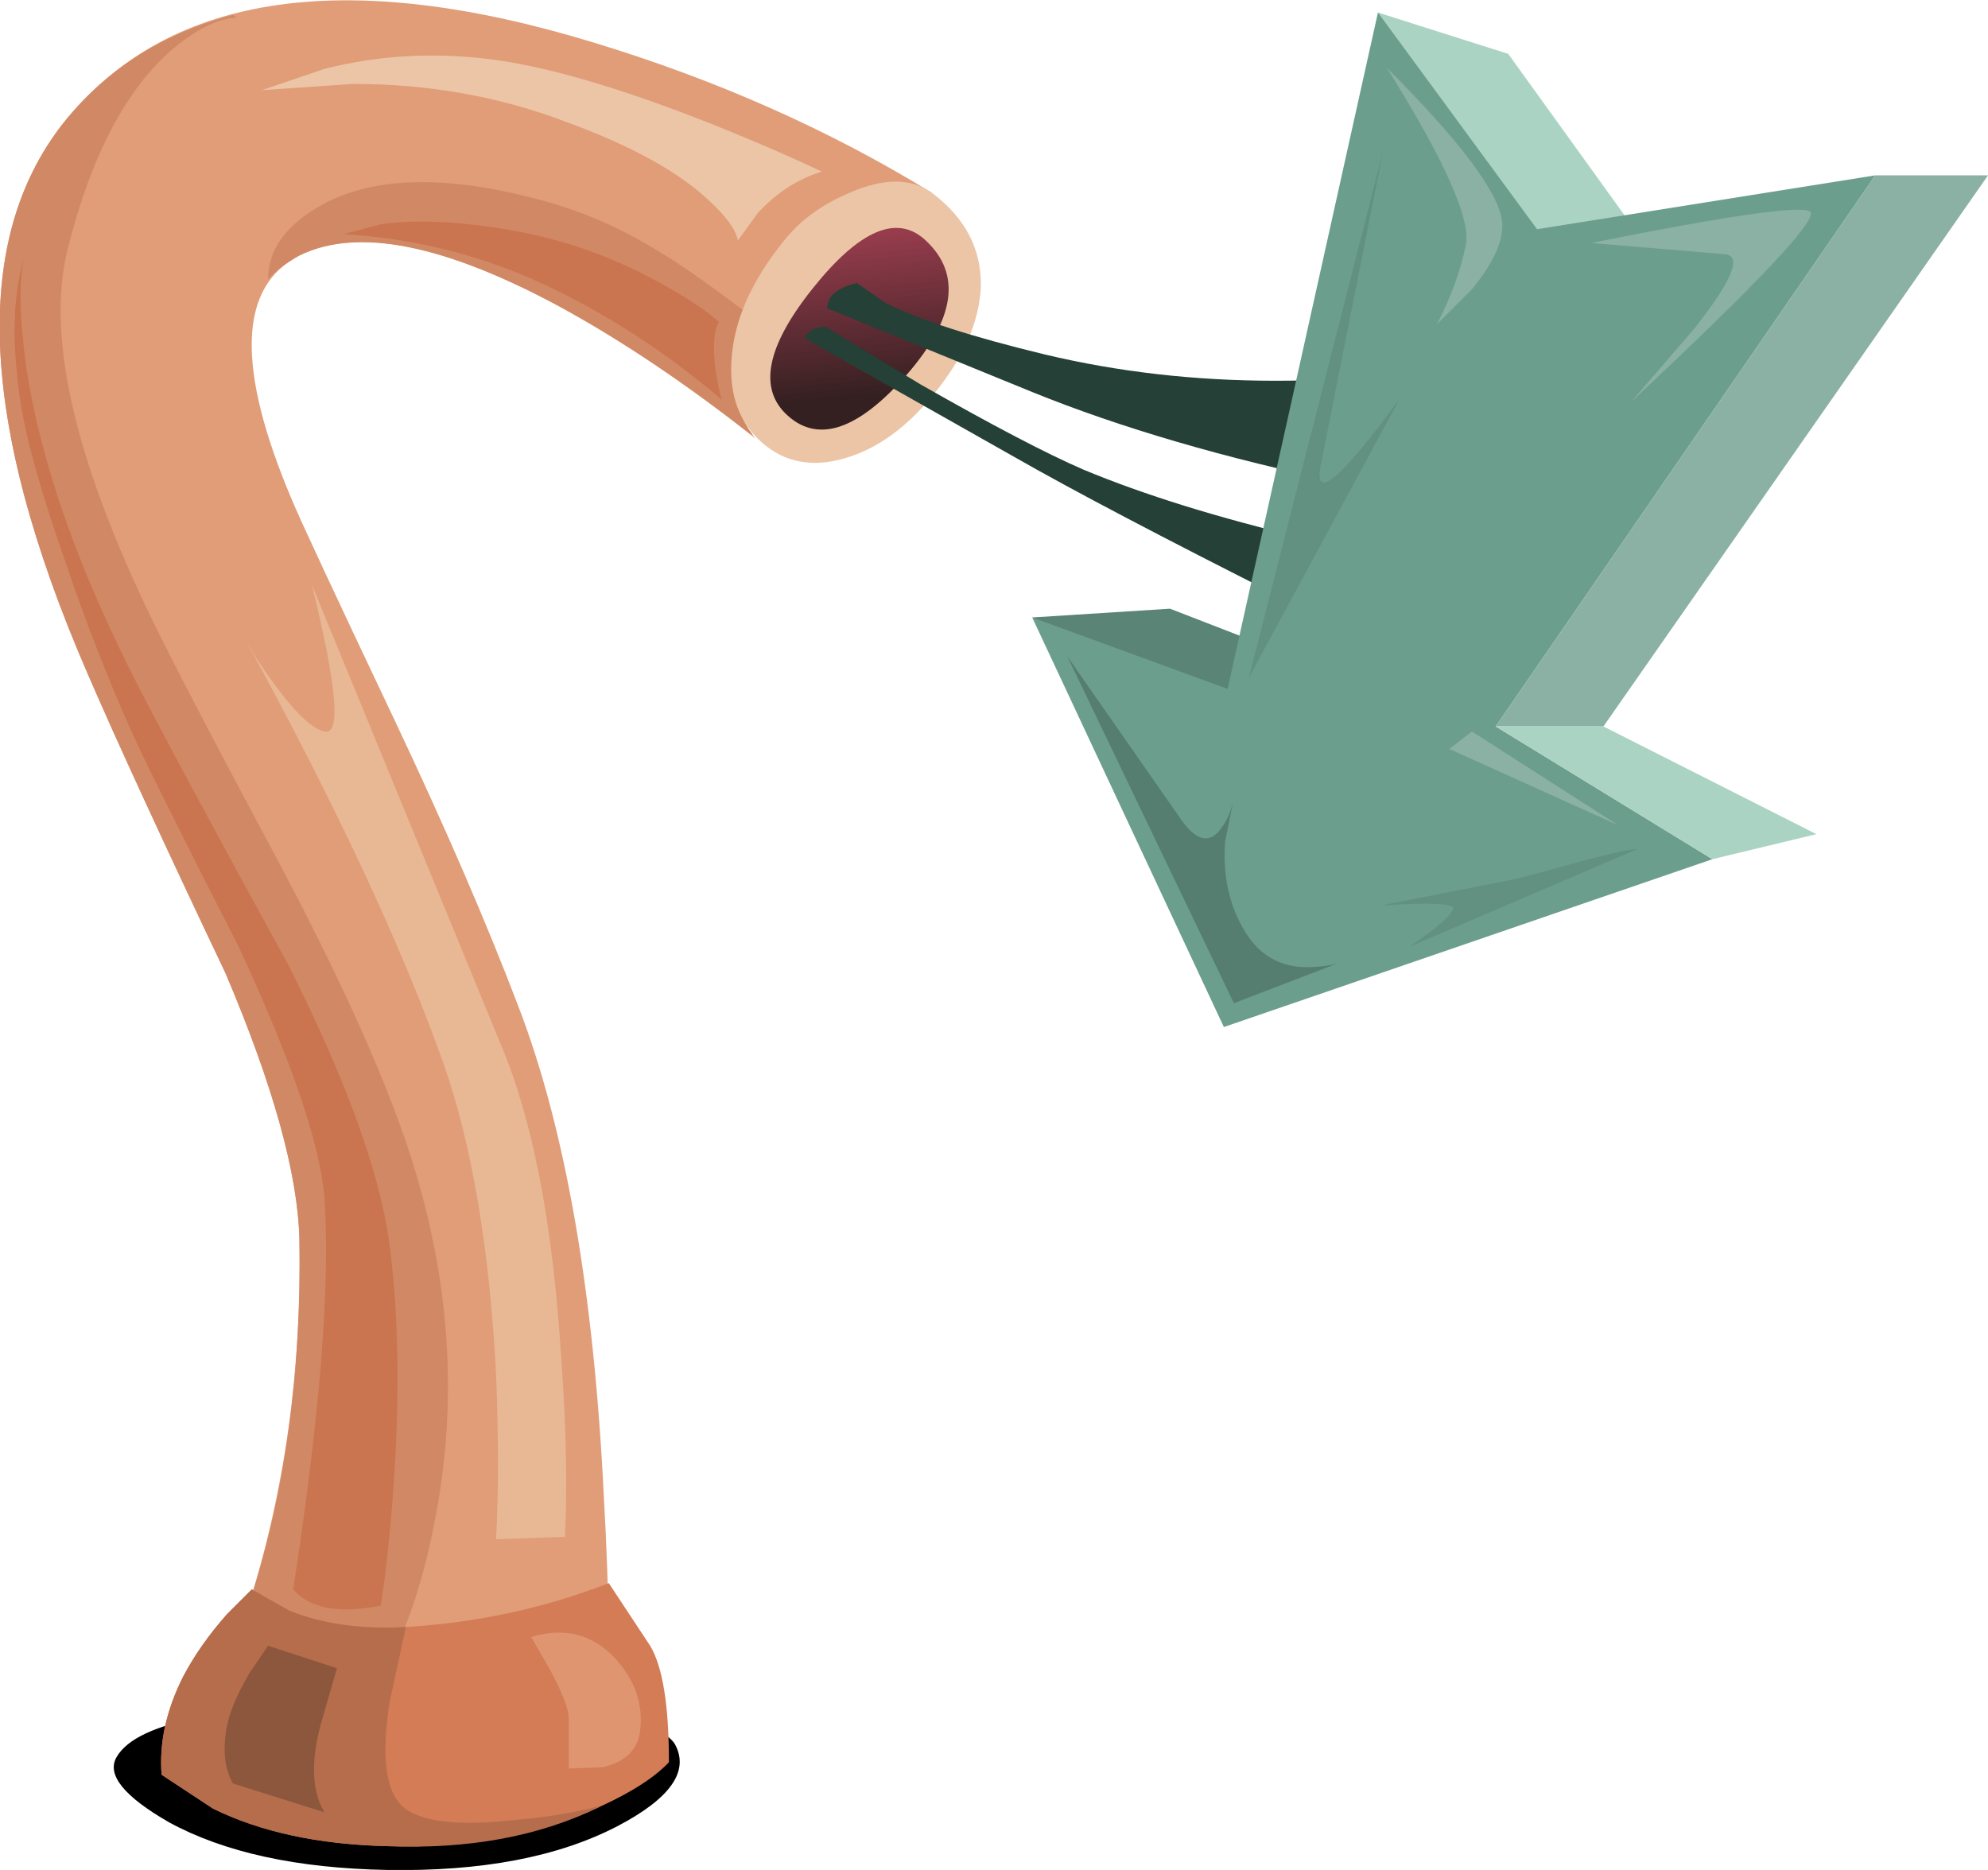 <?xml version="1.0" encoding="iso-8859-1"?>
<!-- Generator: Adobe Illustrator 15.1.0, SVG Export Plug-In . SVG Version: 6.00 Build 0)  -->
<!DOCTYPE svg PUBLIC "-//W3C//DTD SVG 1.1//EN" "http://www.w3.org/Graphics/SVG/1.1/DTD/svg11.dtd">
<svg version="1.1" id="buildings" xmlns="http://www.w3.org/2000/svg" xmlns:xlink="http://www.w3.org/1999/xlink" x="0px" y="0px"
	 width="79.35px" height="74.65px" viewBox="0 0 79.35 74.65" style="enable-background:new 0 0 79.35 74.65;" xml:space="preserve"
	>
<symbol  id="FlashAICB_x2F_buildings_x2F__x3C_Path_x3E__x5F_22" viewBox="-0.009 -6.655 22.59 6.61">
	<g id="Layer_1_2_">
		<path style="fill-rule:evenodd;clip-rule:evenodd;" d="M0.1-2.15c0.833,1.467,4.65,2.167,11.45,2.1
			c6.667-0.034,10.284-0.567,10.85-1.6c0.567-1.067-0.2-2.15-2.3-3.25c-2.367-1.233-5.434-1.817-9.2-1.75
			c-3.6,0.066-6.5,0.7-8.7,1.9C0.4-3.717-0.3-2.85,0.1-2.15z"/>
	</g>
</symbol>
<g>
	<path style="fill-rule:evenodd;clip-rule:evenodd;fill:#E09D78;" d="M23.45,12.85c-5.167-3-9-3.883-11.5-2.65
		c-2.434,1.233-2.534,4.483-0.3,9.75c0.3,0.733,1.667,3.667,4.1,8.8c2.033,4.3,3.683,8.117,4.95,11.45
		c1.867,4.866,3,11.366,3.4,19.5c0.233,4.066,0.267,7.649,0.1,10.75c-1.667,0.7-3.6,1.184-5.8,1.45c-4.433,0.566-8-0.25-10.7-2.45
		c0.767-1.233,1.5-3,2.2-5.3c1.467-4.601,2.15-9.5,2.05-14.7C11.883,46.85,10.9,43.316,9,38.85C6.5,33.583,4.667,29.6,3.5,26.9
		C-0.9,16.767-1.167,9.367,2.7,4.7c4.167-5,11.167-6,21-3c4.933,1.5,9.433,3.5,13.5,6c-0.833-0.034-1.75,0.117-2.75,0.45
		c-2,0.667-3.417,1.934-4.25,3.8c-0.833,1.867-1.034,3.383-0.6,4.55c0.123,0.369,0.281,0.661,0.475,0.875
		C28.097,15.766,25.889,14.257,23.45,12.85z"/>
	<g>
		<path style="fill-rule:evenodd;clip-rule:evenodd;fill:#D18965;" d="M6.9,1.95c-1.867,1.6-3.267,4.267-4.2,8
			c-0.9,3.6,0.367,8.816,3.8,15.65c0.967,1.933,2.55,4.95,4.75,9.05c1.967,3.734,3.45,6.917,4.45,9.55
			c2.1,5.434,2.683,10.767,1.75,16c-0.467,2.633-1.133,4.717-2,6.25L9.3,65.8c1.867-4.767,2.75-10.217,2.65-16.35
			C11.883,46.85,10.9,43.316,9,38.85C6.5,33.583,4.667,29.6,3.5,26.9C-0.9,16.767-1.167,9.367,2.7,4.7c1.7-2.034,3.9-3.4,6.6-4.1
			l0.15,0.1C8.717,0.733,7.867,1.15,6.9,1.95z"/>
		<path style="fill-rule:evenodd;clip-rule:evenodd;fill:#D18965;" d="M10.7,11.15c0-1.2,0.733-2.2,2.2-3
			c2.033-1.1,4.883-1.167,8.55-0.2c1.667,0.433,3.233,1.1,4.7,2c0.867,0.5,2.133,1.383,3.8,2.65c-0.833,2.2-0.767,3.833,0.2,4.9
			c-2.7-2.133-5.3-3.883-7.8-5.25c-4.633-2.5-8.1-3.183-10.4-2.05C11.417,10.5,11,10.817,10.7,11.15z"/>
	</g>
	
		<use xlink:href="#FlashAICB_x2F_buildings_x2F__x3C_Path_x3E__x5F_22"  width="22.59" height="6.61" x="-0.009" y="-6.655" transform="matrix(1 0 0 -1 4.55 68)" style="overflow:visible;opacity:0.41;"/>
	<path style="fill-rule:evenodd;clip-rule:evenodd;fill:#D37C55;" d="M26.7,70.35c-0.567,0.601-1.467,1.184-2.7,1.75
		c-2.467,1.167-5.317,1.7-8.55,1.601c-2.733-0.066-5.05-0.566-6.95-1.5L6.45,70.85c-0.1-1.267,0.183-2.566,0.85-3.899
		c0.434-0.834,1.017-1.667,1.75-2.5l1-1l1.5,0.85c1.333,0.533,2.883,0.75,4.65,0.65c2.833-0.167,5.533-0.75,8.1-1.75l1.65,2.5
		C26.45,66.533,26.7,68.083,26.7,70.35z"/>
	<path style="fill-rule:evenodd;clip-rule:evenodd;fill:#ECC5A6;" d="M31.3,9.6c0.633-0.8,1.5-1.434,2.6-1.9
		c1.367-0.6,2.467-0.6,3.3,0c1.333,1,1.983,2.25,1.95,3.75c-0.067,1.4-0.684,2.816-1.851,4.25c-1.1,1.367-2.3,2.233-3.6,2.6
		c-1.267,0.367-2.35,0.167-3.25-0.6c-0.934-0.8-1.35-1.917-1.25-3.35C29.3,12.783,30,11.2,31.3,9.6z"/>
	
		<linearGradient id="SVGID_1_" gradientUnits="userSpaceOnUse" x1="12.674" y1="-32.844" x2="19.079" y2="-32.844" gradientTransform="matrix(0.098 0.995 -0.995 0.098 2.146363e-004 3.455877e-004)">
		<stop  offset="0" style="stop-color:#973C4D"/>
		<stop  offset="1" style="stop-color:#352021"/>
	</linearGradient>
	<path style="fill-rule:evenodd;clip-rule:evenodd;fill:url(#SVGID_1_);" d="M36.95,9.6c1.433,1.333,1.183,3.117-0.75,5.35
		c-1.934,2.2-3.517,2.75-4.75,1.65c-1.2-1.067-0.867-2.767,1-5.1S35.817,8.533,36.95,9.6z"/>
	<path style="fill-rule:evenodd;clip-rule:evenodd;fill:#CB7550;" d="M11.5,38.5c2.333,4.634,3.683,8.366,4.05,11.2
		c0.367,2.8,0.417,6.05,0.15,9.75c-0.133,1.833-0.3,3.383-0.5,4.649c-1.667,0.334-2.833,0.117-3.5-0.649
		c1.066-6.9,1.483-12.101,1.25-15.601c-0.167-2.166-1.317-5.533-3.45-10.1c-2.367-4.633-3.8-7.517-4.3-8.65
		c-0.934-2.1-1.784-4.283-2.55-6.55c-1-2.833-1.617-5.033-1.85-6.6c-0.333-2.333-0.283-4.2,0.15-5.6c-0.2,0.967-0.167,2.4,0.1,4.3
		c0.567,3.8,2.067,8.067,4.5,12.8C6.683,29.65,8.667,33.333,11.5,38.5z"/>
	<path style="fill-rule:evenodd;clip-rule:evenodd;fill:#CB7550;" d="M28.7,12.85c-0.2,0.3-0.25,0.917-0.15,1.85
		c0.067,0.433,0.15,0.85,0.25,1.25c-2.233-1.9-4.6-3.434-7.1-4.6c-2.5-1.167-5.167-1.833-8-2l1.5-0.4
		c1.433-0.2,3.183-0.117,5.25,0.25c2.1,0.367,4.1,1.083,6,2.15C27.417,11.883,28.167,12.383,28.7,12.85z"/>
	<path style="fill-rule:evenodd;clip-rule:evenodd;fill:#ECC5A6;" d="M32.8,6.85c-0.966,0.3-1.816,0.85-2.55,1.65l-0.8,1.1
		c-0.067-0.4-0.417-0.9-1.05-1.5c-1.233-1.2-3.183-2.283-5.85-3.25c-2.633-1-5.45-1.5-8.45-1.5L10.45,3.6l2.5-0.85
		c2.1-0.533,4.267-0.667,6.5-0.4c2.233,0.267,5.133,1.1,8.7,2.5C29.917,5.55,31.467,6.217,32.8,6.85z"/>
	<path style="fill-rule:evenodd;clip-rule:evenodd;fill:#E8B894;" d="M17.7,42.45c-1.66-4.679-4.31-10.345-7.95-17l0.4,0.7
		c1.233,1.9,2.167,2.917,2.8,3.05c0.667,0.167,0.5-1.784-0.5-5.85l7.5,18.25c1.3,3.034,2.117,7.233,2.45,12.601
		c0.2,2.7,0.25,5.083,0.15,7.149L19.8,61.45c0.1-1.867,0.1-4.066,0-6.601C19.533,49.816,18.833,45.684,17.7,42.45z"/>
	<g>
		<path style="fill-rule:evenodd;clip-rule:evenodd;fill:#B66D4C;" d="M23.95,72.1L23.9,72.15c-2.4,1.166-5.217,1.683-8.45,1.55
			c-2.733-0.066-5.05-0.566-6.95-1.5L6.45,70.85c-0.1-1.267,0.183-2.566,0.85-3.899c0.434-0.834,1.017-1.667,1.75-2.5l1-1l1.5,0.85
			c1.333,0.533,2.883,0.75,4.65,0.65l-0.65,3c-0.333,2.133-0.167,3.517,0.5,4.149c0.7,0.634,2.217,0.817,4.55,0.551
			C21.8,72.55,22.917,72.366,23.95,72.1z"/>
	</g>
	<path style="fill-rule:evenodd;clip-rule:evenodd;fill:#8D573D;" d="M10.7,65.7l2.75,0.899l-0.65,2.25
		c-0.4,1.5-0.35,2.667,0.15,3.5L9.3,71.2c-0.333-0.566-0.417-1.316-0.25-2.25c0.1-0.566,0.4-1.283,0.9-2.15L10.7,65.7z"/>
	<path style="fill-rule:evenodd;clip-rule:evenodd;fill:#DE9570;" d="M21.2,65.35c1.333-0.399,2.45-0.116,3.35,0.851
		c0.8,0.866,1.133,1.833,1,2.899c-0.1,0.767-0.6,1.25-1.5,1.45L22.7,70.6v-2c0-0.366-0.25-1.017-0.75-1.949L21.2,65.35z"/>
	<path style="fill-rule:evenodd;clip-rule:evenodd;fill:#244037;" d="M41.2,15.65L33,12.3l0.1-0.35c0.167-0.3,0.533-0.517,1.1-0.65
		l1.15,0.8c1.333,0.667,3.45,1.35,6.35,2.05c2.934,0.7,6,1.05,9.2,1.05c1.6,0,2.916-0.067,3.949-0.2L53.7,19.3
		C48.9,18.3,44.733,17.083,41.2,15.65z"/>
	<path style="fill-rule:evenodd;clip-rule:evenodd;fill:#244037;" d="M40.5,18.25l-8.4-4.75l0.15-0.2c0.167-0.167,0.4-0.25,0.7-0.25
		l3.8,2.3c2.866,1.633,5.033,2.767,6.5,3.4c2.4,1,5.35,1.917,8.85,2.75l-0.85,2.4C46.417,21.467,42.833,19.583,40.5,18.25z"/>
	<polygon style="fill-rule:evenodd;clip-rule:evenodd;fill:#598476;" points="46.7,24.3 55.35,27.65 49.35,30.8 41.2,24.65 	"/>
	<polygon style="fill-rule:evenodd;clip-rule:evenodd;fill:#ABD3C4;" points="55,0.5 60.2,2.15 65.35,9.3 60.5,11 	"/>
	<polygon style="fill-rule:evenodd;clip-rule:evenodd;fill:#6B9E8C;" points="55,0.5 61.35,9.15 74.85,7 59.7,29 68.35,34.3 
		48.85,41 41.2,24.65 49,27.5 	"/>
	<polygon style="fill-rule:evenodd;clip-rule:evenodd;fill:#8AB1A3;" points="74.85,7 79.35,7 64,29 59.7,29 	"/>
	<polygon style="fill-rule:evenodd;clip-rule:evenodd;fill:#ABD3C4;" points="64,29 72.5,33.3 68.35,34.3 59.7,29 	"/>
	<path style="fill-rule:evenodd;clip-rule:evenodd;fill:#557E71;" d="M49.225,31.975L48.9,33.6c-0.101,1.367,0.166,2.566,0.8,3.6
		c0.633,1.033,1.566,1.5,2.8,1.399c0.301-0.016,0.584-0.058,0.85-0.125l-4.1,1.575L42.6,26.2l4.601,6.6
		c0.6,0.8,1.116,0.883,1.55,0.25C48.969,32.769,49.127,32.411,49.225,31.975z"/>
	<path style="fill-rule:evenodd;clip-rule:evenodd;fill:#8AB1A3;" d="M55.35,2.7c2.9,2.9,4.434,4.933,4.601,6.1
		c0.1,0.733-0.3,1.65-1.2,2.75l-1.4,1.4c0.567-1.1,0.95-2.15,1.15-3.15C58.733,8.8,57.684,6.433,55.35,2.7z"/>
	<path style="fill-rule:evenodd;clip-rule:evenodd;fill:#8AB1A3;" d="M63.5,9.7c5.5-1.1,8.417-1.517,8.75-1.25
		c0.333,0.3-2.05,2.833-7.15,7.6l2.5-2.9c1.534-1.933,1.95-2.933,1.25-3L63.5,9.7z"/>
	<path style="fill-rule:evenodd;clip-rule:evenodd;fill:#629181;" d="M55.85,15.95l-6,11.1l5.351-21l-2.5,12.6
		C52.467,20.017,53.517,19.117,55.85,15.95z"/>
	<path style="fill-rule:evenodd;clip-rule:evenodd;fill:#629181;" d="M65.35,33.9l-9.1,3.9c1.033-0.7,1.616-1.2,1.75-1.5
		c0.134-0.233-0.833-0.283-2.9-0.15l5.101-1c0.233-0.033,1.184-0.283,2.85-0.75C64.45,34.033,65.217,33.867,65.35,33.9z"/>
	<polygon style="fill-rule:evenodd;clip-rule:evenodd;fill:#8AB1A3;" points="58.75,29.2 64.6,32.95 57.85,29.9 	"/>
</g>
</svg>
